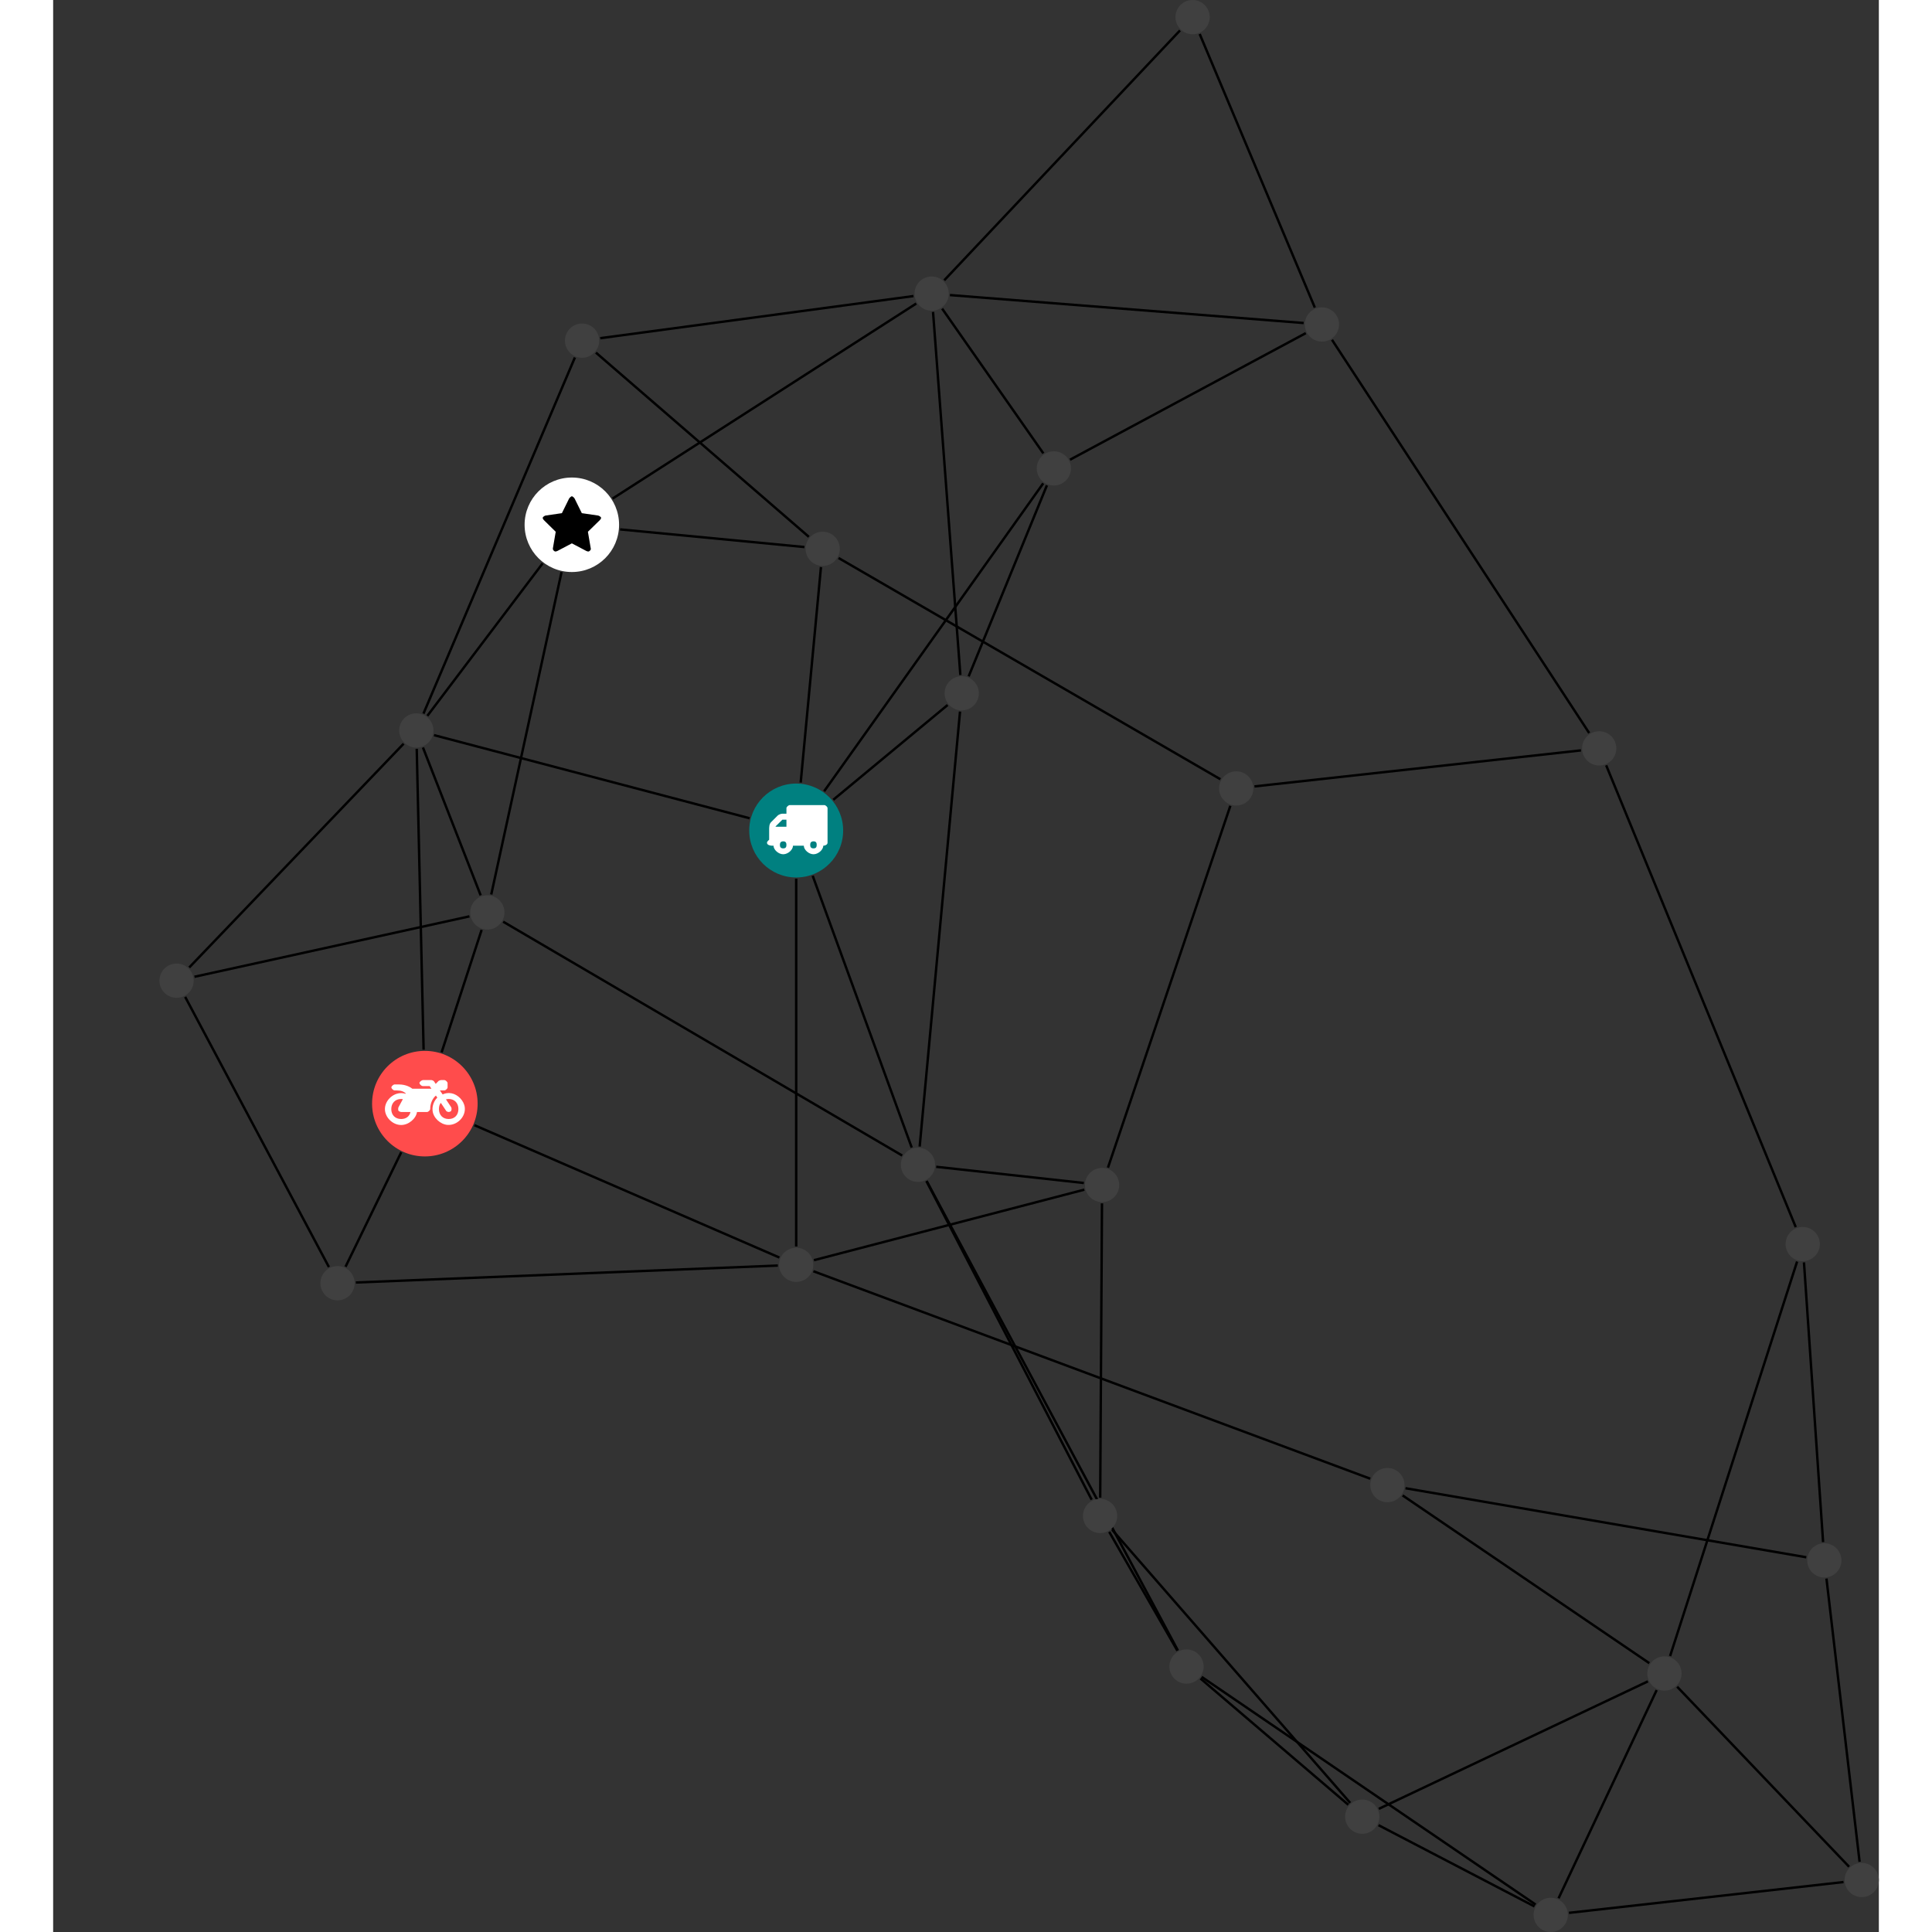 <?xml version="1.0" encoding="UTF-8"?>
<svg xmlns="http://www.w3.org/2000/svg" xmlns:xlink="http://www.w3.org/1999/xlink" width="317.975pt" height="317.975pt" viewBox="-17.495 0.000 300.480 317.975" version="1.1">
<rect x="-17.495" y="0.000" width="300.480" height="317.975" fill="#333333" stroke="none"/>
<defs>
<g>
<symbol overflow="visible" id="glyph0-0">
<path style="stroke:none;" d="M 1.422 -0.75 L 1.422 -7.922 L 3.562 -7.922 L 3.562 -0.891 L 1.422 -0.891 Z M 0.625 0 L 4.531 0 L 4.531 -8.812 L 0.438 -8.812 L 0.438 0 Z M 0.625 0 "/>
</symbol>
<symbol overflow="visible" id="glyph0-1">
<path style="stroke:none;" d="M 3.375 -0.844 C 3.375 -0.453 3.234 -0.266 2.844 -0.266 C 2.469 -0.266 2.297 -0.453 2.297 -0.844 C 2.297 -1.219 2.469 -1.422 2.844 -1.422 C 3.234 -1.422 3.375 -1.219 3.375 -0.844 Z M 1.594 -3.688 L 1.594 -3.859 C 1.594 -3.875 1.578 -3.875 1.594 -3.891 L 2.688 -4.969 C 2.703 -5 2.656 -4.984 2.688 -4.984 L 3.375 -4.984 L 3.375 -3.828 L 1.594 -3.828 Z M 8.359 -0.844 C 8.359 -0.453 8.219 -0.266 7.828 -0.266 C 7.453 -0.266 7.281 -0.453 7.281 -0.844 C 7.281 -1.219 7.453 -1.422 7.828 -1.422 C 8.219 -1.422 8.359 -1.219 8.359 -0.844 Z M 10.141 -6.891 C 10.141 -7.094 9.812 -7.391 9.609 -7.391 L 3.922 -7.391 C 3.719 -7.391 3.375 -7.094 3.375 -6.891 L 3.375 -5.969 L 2.672 -5.969 C 2.469 -5.969 2.078 -5.812 1.938 -5.672 L 0.844 -4.578 C 0.531 -4.266 0.531 -3.734 0.531 -3.328 L 0.531 -1.688 C 0.516 -1.688 0.172 -1.391 0.172 -1.203 C 0.172 -0.781 0.781 -0.703 1.062 -0.703 L 1.25 -0.703 C 1.25 -0.047 2.062 0.703 2.844 0.703 C 3.641 0.703 4.453 -0.047 4.453 -0.703 L 6.234 -0.703 C 6.234 -0.047 7.047 0.703 7.828 0.703 C 8.625 0.703 9.438 -0.047 9.438 -0.703 C 9.547 -0.703 10.141 -0.781 10.141 -1.203 Z M 10.141 -6.891 "/>
</symbol>
<symbol overflow="visible" id="glyph0-2">
<path style="stroke:none;" d="M 12.969 -2.906 C 12.844 -3.984 11.859 -5.016 10.781 -5.219 C 10.234 -5.328 9.703 -5.219 9.328 -5.031 L 8.875 -5.688 L 9.609 -5.688 C 9.812 -5.688 10.141 -5.984 10.141 -6.188 L 10.141 -6.891 C 10.141 -7.094 9.812 -7.391 9.609 -7.391 L 9.047 -7.391 C 8.969 -7.391 8.734 -7.312 8.656 -7.25 L 8.188 -6.766 L 7.891 -7.203 C 7.828 -7.281 7.594 -7.391 7.484 -7.391 L 6.078 -7.391 C 5.906 -7.391 5.547 -7.125 5.516 -6.953 C 5.484 -6.734 5.828 -6.406 6.047 -6.406 L 7.188 -6.406 L 7.484 -5.969 L 4.344 -5.969 C 4.141 -6.125 3.375 -6.672 2.141 -6.672 L 1.422 -6.672 C 1.219 -6.672 0.891 -6.375 0.891 -6.188 C 0.891 -5.984 1.219 -5.688 1.422 -5.688 L 1.781 -5.688 C 2.484 -5.688 2.906 -5.516 3.281 -5.188 L 3.25 -5.141 C 3.078 -5.188 2.797 -5.25 2.5 -5.25 C 1.109 -5.25 -0.172 -4 -0.172 -2.625 C -0.172 -1.25 1.109 0 2.5 0 C 3.75 0 4.953 -1.062 5.109 -2.141 L 6.766 -2.141 C 6.969 -2.141 7.281 -2.438 7.281 -2.625 C 7.281 -3.609 7.688 -4.391 8.219 -4.844 L 8.453 -4.5 C 7.969 -4.062 7.578 -3.203 7.672 -2.359 C 7.781 -1.172 8.969 -0.094 10.141 -0.016 C 11.703 0.094 13.156 -1.344 12.969 -2.906 Z M 2.5 -0.984 C 1.516 -0.984 0.875 -1.641 0.875 -2.625 C 0.875 -3.594 1.516 -4.281 2.5 -4.281 C 2.672 -4.281 2.844 -4.234 2.781 -4.25 L 2.047 -2.891 C 2 -2.781 2 -2.469 2.047 -2.359 C 2.125 -2.25 2.375 -2.141 2.5 -2.141 L 4.031 -2.141 C 3.891 -1.453 3.344 -0.984 2.5 -0.984 Z M 10.328 -0.984 C 9.344 -0.984 8.719 -1.641 8.719 -2.625 C 8.719 -3.109 8.859 -3.469 9.031 -3.641 L 9.906 -2.328 C 9.969 -2.219 10.203 -2.141 10.328 -2.141 C 10.391 -2.141 10.594 -2.188 10.641 -2.234 C 10.812 -2.344 10.844 -2.75 10.734 -2.922 L 9.875 -4.219 C 9.859 -4.219 10.094 -4.281 10.328 -4.281 C 11.297 -4.281 11.922 -3.594 11.922 -2.625 C 11.922 -1.641 11.297 -0.984 10.328 -0.984 Z M 10.328 -0.984 "/>
</symbol>
<symbol overflow="visible" id="glyph0-3">
<path style="stroke:none;" d="M 9.438 -5.078 C 9.438 -5.25 9.078 -5.453 8.938 -5.469 L 6.266 -5.859 L 5.078 -8.266 C 5.031 -8.375 4.75 -8.641 4.625 -8.641 C 4.5 -8.641 4.234 -8.375 4.172 -8.266 L 2.984 -5.859 L 0.312 -5.469 C 0.172 -5.453 -0.172 -5.25 -0.172 -5.078 C -0.172 -4.969 -0.062 -4.781 0.016 -4.719 L 1.969 -2.797 L 1.5 -0.062 C 1.5 -0.016 1.5 0.016 1.5 0.047 C 1.5 0.203 1.75 0.453 1.906 0.453 C 1.984 0.453 2.188 0.406 2.25 0.359 L 4.625 -0.891 L 7 0.359 C 7.062 0.406 7.266 0.453 7.344 0.453 C 7.5 0.453 7.75 0.203 7.75 0.047 C 7.75 0.016 7.75 -0.016 7.734 -0.062 L 7.266 -2.797 L 9.234 -4.719 C 9.297 -4.781 9.438 -4.969 9.438 -5.078 Z M 9.438 -5.078 "/>
</symbol>
</g>
<clipPath id="clip1">
  <path d="M 268 254 L 282.984 254 L 282.984 313 L 268 313 Z M 268 254 "/>
</clipPath>
<clipPath id="clip2">
  <path d="M 244 271 L 282.984 271 L 282.984 313 L 244 313 Z M 244 271 "/>
</clipPath>
<clipPath id="clip3">
  <path d="M 226 304 L 282.984 304 L 282.984 317.977 L 226 317.977 Z M 226 304 "/>
</clipPath>
<clipPath id="clip4">
  <path d="M 224 272 L 253 272 L 253 317.977 L 224 317.977 Z M 224 272 "/>
</clipPath>
<clipPath id="clip5">
  <path d="M 195 294 L 232 294 L 232 317.977 L 195 317.977 Z M 195 294 "/>
</clipPath>
<clipPath id="clip6">
  <path d="M 165 270 L 233 270 L 233 317.977 L 165 317.977 Z M 165 270 "/>
</clipPath>
<clipPath id="clip7">
  <path d="M 277 306 L 282.984 306 L 282.984 313 L 277 313 Z M 277 306 "/>
</clipPath>
<clipPath id="clip8">
  <path d="M 226 312 L 232 312 L 232 317.977 L 226 317.977 Z M 226 312 "/>
</clipPath>
</defs>
<g id="surface1">
<path style="fill:none;stroke-width:0.399;stroke-linecap:butt;stroke-linejoin:miter;stroke:rgb(0%,0%,0%);stroke-opacity:1;stroke-miterlimit:10;" d="M -0.001 -7.926 L -0.001 -68.461 " transform="matrix(1,0,0,-1,104.798,136.691)"/>
<path style="fill:none;stroke-width:0.399;stroke-linecap:butt;stroke-linejoin:miter;stroke:rgb(0%,0%,0%);stroke-opacity:1;stroke-miterlimit:10;" d="M -7.669 2.019 L -59.607 15.699 " transform="matrix(1,0,0,-1,104.798,136.691)"/>
<path style="fill:none;stroke-width:0.399;stroke-linecap:butt;stroke-linejoin:miter;stroke:rgb(0%,0%,0%);stroke-opacity:1;stroke-miterlimit:10;" d="M 0.741 7.894 L 4.077 43.363 " transform="matrix(1,0,0,-1,104.798,136.691)"/>
<path style="fill:none;stroke-width:0.399;stroke-linecap:butt;stroke-linejoin:miter;stroke:rgb(0%,0%,0%);stroke-opacity:1;stroke-miterlimit:10;" d="M 2.714 -7.45 L 19.011 -52.18 " transform="matrix(1,0,0,-1,104.798,136.691)"/>
<path style="fill:none;stroke-width:0.399;stroke-linecap:butt;stroke-linejoin:miter;stroke:rgb(0%,0%,0%);stroke-opacity:1;stroke-miterlimit:10;" d="M 4.597 6.461 L 40.655 57.144 " transform="matrix(1,0,0,-1,104.798,136.691)"/>
<path style="fill:none;stroke-width:0.399;stroke-linecap:butt;stroke-linejoin:miter;stroke:rgb(0%,0%,0%);stroke-opacity:1;stroke-miterlimit:10;" d="M 6.104 5.062 L 24.921 20.66 " transform="matrix(1,0,0,-1,104.798,136.691)"/>
<path style="fill:none;stroke-width:0.399;stroke-linecap:butt;stroke-linejoin:miter;stroke:rgb(0%,0%,0%);stroke-opacity:1;stroke-miterlimit:10;" d="M -3.017 -71.598 L -72.474 -74.387 " transform="matrix(1,0,0,-1,104.798,136.691)"/>
<path style="fill:none;stroke-width:0.399;stroke-linecap:butt;stroke-linejoin:miter;stroke:rgb(0%,0%,0%);stroke-opacity:1;stroke-miterlimit:10;" d="M -2.767 -70.278 L -52.962 -48.493 " transform="matrix(1,0,0,-1,104.798,136.691)"/>
<path style="fill:none;stroke-width:0.399;stroke-linecap:butt;stroke-linejoin:miter;stroke:rgb(0%,0%,0%);stroke-opacity:1;stroke-miterlimit:10;" d="M 2.827 -72.532 L 94.479 -106.68 " transform="matrix(1,0,0,-1,104.798,136.691)"/>
<path style="fill:none;stroke-width:0.399;stroke-linecap:butt;stroke-linejoin:miter;stroke:rgb(0%,0%,0%);stroke-opacity:1;stroke-miterlimit:10;" d="M 2.921 -70.715 L 47.425 -59.106 " transform="matrix(1,0,0,-1,104.798,136.691)"/>
<path style="fill:none;stroke-width:0.399;stroke-linecap:butt;stroke-linejoin:miter;stroke:rgb(0%,0%,0%);stroke-opacity:1;stroke-miterlimit:10;" d="M -74.169 -71.793 L -65.005 -52.946 " transform="matrix(1,0,0,-1,104.798,136.691)"/>
<path style="fill:none;stroke-width:0.399;stroke-linecap:butt;stroke-linejoin:miter;stroke:rgb(0%,0%,0%);stroke-opacity:1;stroke-miterlimit:10;" d="M -76.907 -71.844 L -100.564 -27.379 " transform="matrix(1,0,0,-1,104.798,136.691)"/>
<path style="fill:none;stroke-width:0.399;stroke-linecap:butt;stroke-linejoin:miter;stroke:rgb(0%,0%,0%);stroke-opacity:1;stroke-miterlimit:10;" d="M -61.321 -36.071 L -62.454 13.453 " transform="matrix(1,0,0,-1,104.798,136.691)"/>
<path style="fill:none;stroke-width:0.399;stroke-linecap:butt;stroke-linejoin:miter;stroke:rgb(0%,0%,0%);stroke-opacity:1;stroke-miterlimit:10;" d="M -58.357 -36.504 L -51.771 -16.348 " transform="matrix(1,0,0,-1,104.798,136.691)"/>
<path style="fill:none;stroke-width:0.399;stroke-linecap:butt;stroke-linejoin:miter;stroke:rgb(0%,0%,0%);stroke-opacity:1;stroke-miterlimit:10;" d="M -99.896 -22.536 L -64.611 14.289 " transform="matrix(1,0,0,-1,104.798,136.691)"/>
<path style="fill:none;stroke-width:0.399;stroke-linecap:butt;stroke-linejoin:miter;stroke:rgb(0%,0%,0%);stroke-opacity:1;stroke-miterlimit:10;" d="M -99.032 -24.067 L -53.778 -14.125 " transform="matrix(1,0,0,-1,104.798,136.691)"/>
<path style="fill:none;stroke-width:0.399;stroke-linecap:butt;stroke-linejoin:miter;stroke:rgb(0%,0%,0%);stroke-opacity:1;stroke-miterlimit:10;" d="M -61.427 13.66 L -51.931 -10.664 " transform="matrix(1,0,0,-1,104.798,136.691)"/>
<path style="fill:none;stroke-width:0.399;stroke-linecap:butt;stroke-linejoin:miter;stroke:rgb(0%,0%,0%);stroke-opacity:1;stroke-miterlimit:10;" d="M -60.704 18.875 L -41.736 43.964 " transform="matrix(1,0,0,-1,104.798,136.691)"/>
<path style="fill:none;stroke-width:0.399;stroke-linecap:butt;stroke-linejoin:miter;stroke:rgb(0%,0%,0%);stroke-opacity:1;stroke-miterlimit:10;" d="M -61.345 19.246 L -36.423 77.851 " transform="matrix(1,0,0,-1,104.798,136.691)"/>
<path style="fill:none;stroke-width:0.399;stroke-linecap:butt;stroke-linejoin:miter;stroke:rgb(0%,0%,0%);stroke-opacity:1;stroke-miterlimit:10;" d="M -50.189 -10.528 L -38.622 42.531 " transform="matrix(1,0,0,-1,104.798,136.691)"/>
<path style="fill:none;stroke-width:0.399;stroke-linecap:butt;stroke-linejoin:miter;stroke:rgb(0%,0%,0%);stroke-opacity:1;stroke-miterlimit:10;" d="M -48.228 -15.004 L 17.44 -53.489 " transform="matrix(1,0,0,-1,104.798,136.691)"/>
<path style="fill:none;stroke-width:0.399;stroke-linecap:butt;stroke-linejoin:miter;stroke:rgb(0%,0%,0%);stroke-opacity:1;stroke-miterlimit:10;" d="M -28.985 49.562 L 1.358 46.656 " transform="matrix(1,0,0,-1,104.798,136.691)"/>
<path style="fill:none;stroke-width:0.399;stroke-linecap:butt;stroke-linejoin:miter;stroke:rgb(0%,0%,0%);stroke-opacity:1;stroke-miterlimit:10;" d="M -30.216 54.636 L 19.757 86.734 " transform="matrix(1,0,0,-1,104.798,136.691)"/>
<path style="fill:none;stroke-width:0.399;stroke-linecap:butt;stroke-linejoin:miter;stroke:rgb(0%,0%,0%);stroke-opacity:1;stroke-miterlimit:10;" d="M 75.425 7.261 L 129.163 13.191 " transform="matrix(1,0,0,-1,104.798,136.691)"/>
<path style="fill:none;stroke-width:0.399;stroke-linecap:butt;stroke-linejoin:miter;stroke:rgb(0%,0%,0%);stroke-opacity:1;stroke-miterlimit:10;" d="M 69.811 8.441 L 6.972 44.855 " transform="matrix(1,0,0,-1,104.798,136.691)"/>
<path style="fill:none;stroke-width:0.399;stroke-linecap:butt;stroke-linejoin:miter;stroke:rgb(0%,0%,0%);stroke-opacity:1;stroke-miterlimit:10;" d="M 71.456 4.07 L 51.311 -55.485 " transform="matrix(1,0,0,-1,104.798,136.691)"/>
<path style="fill:none;stroke-width:0.399;stroke-linecap:butt;stroke-linejoin:miter;stroke:rgb(0%,0%,0%);stroke-opacity:1;stroke-miterlimit:10;" d="M 133.311 10.73 L 164.511 -65.274 " transform="matrix(1,0,0,-1,104.798,136.691)"/>
<path style="fill:none;stroke-width:0.399;stroke-linecap:butt;stroke-linejoin:miter;stroke:rgb(0%,0%,0%);stroke-opacity:1;stroke-miterlimit:10;" d="M 130.511 16.046 L 88.182 80.765 " transform="matrix(1,0,0,-1,104.798,136.691)"/>
<path style="fill:none;stroke-width:0.399;stroke-linecap:butt;stroke-linejoin:miter;stroke:rgb(0%,0%,0%);stroke-opacity:1;stroke-miterlimit:10;" d="M 2.081 48.339 L -32.962 78.656 " transform="matrix(1,0,0,-1,104.798,136.691)"/>
<path style="fill:none;stroke-width:0.399;stroke-linecap:butt;stroke-linejoin:miter;stroke:rgb(0%,0%,0%);stroke-opacity:1;stroke-miterlimit:10;" d="M 165.862 -71.075 L 169.011 -117.11 " transform="matrix(1,0,0,-1,104.798,136.691)"/>
<path style="fill:none;stroke-width:0.399;stroke-linecap:butt;stroke-linejoin:miter;stroke:rgb(0%,0%,0%);stroke-opacity:1;stroke-miterlimit:10;" d="M 164.733 -70.938 L 143.831 -135.864 " transform="matrix(1,0,0,-1,104.798,136.691)"/>
<path style="fill:none;stroke-width:0.399;stroke-linecap:butt;stroke-linejoin:miter;stroke:rgb(0%,0%,0%);stroke-opacity:1;stroke-miterlimit:10;" d="M -32.251 81.031 L 19.304 87.964 " transform="matrix(1,0,0,-1,104.798,136.691)"/>
<path style="fill:none;stroke-width:0.399;stroke-linecap:butt;stroke-linejoin:miter;stroke:rgb(0%,0%,0%);stroke-opacity:1;stroke-miterlimit:10;" d="M 166.241 -119.61 L 100.28 -108.246 " transform="matrix(1,0,0,-1,104.798,136.691)"/>
<g clip-path="url(#clip1)" clip-rule="nonzero">
<path style="fill:none;stroke-width:0.399;stroke-linecap:butt;stroke-linejoin:miter;stroke:rgb(0%,0%,0%);stroke-opacity:1;stroke-miterlimit:10;" d="M 169.565 -123.118 L 175.018 -169.731 " transform="matrix(1,0,0,-1,104.798,136.691)"/>
</g>
<path style="fill:none;stroke-width:0.399;stroke-linecap:butt;stroke-linejoin:miter;stroke:rgb(0%,0%,0%);stroke-opacity:1;stroke-miterlimit:10;" d="M 99.804 -109.43 L 140.409 -137.039 " transform="matrix(1,0,0,-1,104.798,136.691)"/>
<g clip-path="url(#clip2)" clip-rule="nonzero">
<path style="fill:none;stroke-width:0.399;stroke-linecap:butt;stroke-linejoin:miter;stroke:rgb(0%,0%,0%);stroke-opacity:1;stroke-miterlimit:10;" d="M 173.288 -170.543 L 144.991 -140.918 " transform="matrix(1,0,0,-1,104.798,136.691)"/>
</g>
<g clip-path="url(#clip3)" clip-rule="nonzero">
<path style="fill:none;stroke-width:0.399;stroke-linecap:butt;stroke-linejoin:miter;stroke:rgb(0%,0%,0%);stroke-opacity:1;stroke-miterlimit:10;" d="M 172.37 -173.063 L 127.182 -178.133 " transform="matrix(1,0,0,-1,104.798,136.691)"/>
</g>
<g clip-path="url(#clip4)" clip-rule="nonzero">
<path style="fill:none;stroke-width:0.399;stroke-linecap:butt;stroke-linejoin:miter;stroke:rgb(0%,0%,0%);stroke-opacity:1;stroke-miterlimit:10;" d="M 141.62 -141.469 L 125.472 -175.739 " transform="matrix(1,0,0,-1,104.798,136.691)"/>
</g>
<path style="fill:none;stroke-width:0.399;stroke-linecap:butt;stroke-linejoin:miter;stroke:rgb(0%,0%,0%);stroke-opacity:1;stroke-miterlimit:10;" d="M 140.179 -140.032 L 95.889 -161.012 " transform="matrix(1,0,0,-1,104.798,136.691)"/>
<g clip-path="url(#clip5)" clip-rule="nonzero">
<path style="fill:none;stroke-width:0.399;stroke-linecap:butt;stroke-linejoin:miter;stroke:rgb(0%,0%,0%);stroke-opacity:1;stroke-miterlimit:10;" d="M 121.507 -177.075 L 95.839 -163.7 " transform="matrix(1,0,0,-1,104.798,136.691)"/>
</g>
<g clip-path="url(#clip6)" clip-rule="nonzero">
<path style="fill:none;stroke-width:0.399;stroke-linecap:butt;stroke-linejoin:miter;stroke:rgb(0%,0%,0%);stroke-opacity:1;stroke-miterlimit:10;" d="M 121.69 -176.766 L 66.733 -139.297 " transform="matrix(1,0,0,-1,104.798,136.691)"/>
</g>
<path style="fill:none;stroke-width:0.399;stroke-linecap:butt;stroke-linejoin:miter;stroke:rgb(0%,0%,0%);stroke-opacity:1;stroke-miterlimit:10;" d="M 90.866 -160.344 L 66.534 -139.559 " transform="matrix(1,0,0,-1,104.798,136.691)"/>
<path style="fill:none;stroke-width:0.399;stroke-linecap:butt;stroke-linejoin:miter;stroke:rgb(0%,0%,0%);stroke-opacity:1;stroke-miterlimit:10;" d="M 91.179 -160.032 L 51.999 -115.086 " transform="matrix(1,0,0,-1,104.798,136.691)"/>
<path style="fill:none;stroke-width:0.399;stroke-linecap:butt;stroke-linejoin:miter;stroke:rgb(0%,0%,0%);stroke-opacity:1;stroke-miterlimit:10;" d="M 62.737 -134.981 L 51.518 -115.426 " transform="matrix(1,0,0,-1,104.798,136.691)"/>
<path style="fill:none;stroke-width:0.399;stroke-linecap:butt;stroke-linejoin:miter;stroke:rgb(0%,0%,0%);stroke-opacity:1;stroke-miterlimit:10;" d="M 62.815 -134.938 L 21.468 -57.676 " transform="matrix(1,0,0,-1,104.798,136.691)"/>
<path style="fill:none;stroke-width:0.399;stroke-linecap:butt;stroke-linejoin:miter;stroke:rgb(0%,0%,0%);stroke-opacity:1;stroke-miterlimit:10;" d="M 48.628 -110.129 L 21.432 -57.696 " transform="matrix(1,0,0,-1,104.798,136.691)"/>
<path style="fill:none;stroke-width:0.399;stroke-linecap:butt;stroke-linejoin:miter;stroke:rgb(0%,0%,0%);stroke-opacity:1;stroke-miterlimit:10;" d="M 50.034 -109.793 L 50.327 -61.36 " transform="matrix(1,0,0,-1,104.798,136.691)"/>
<path style="fill:none;stroke-width:0.399;stroke-linecap:butt;stroke-linejoin:miter;stroke:rgb(0%,0%,0%);stroke-opacity:1;stroke-miterlimit:10;" d="M 23.042 -55.344 L 47.347 -58.012 " transform="matrix(1,0,0,-1,104.798,136.691)"/>
<path style="fill:none;stroke-width:0.399;stroke-linecap:butt;stroke-linejoin:miter;stroke:rgb(0%,0%,0%);stroke-opacity:1;stroke-miterlimit:10;" d="M 20.323 -52.012 L 26.964 19.582 " transform="matrix(1,0,0,-1,104.798,136.691)"/>
<path style="fill:none;stroke-width:0.399;stroke-linecap:butt;stroke-linejoin:miter;stroke:rgb(0%,0%,0%);stroke-opacity:1;stroke-miterlimit:10;" d="M 66.409 131.093 L 85.358 86.07 " transform="matrix(1,0,0,-1,104.798,136.691)"/>
<path style="fill:none;stroke-width:0.399;stroke-linecap:butt;stroke-linejoin:miter;stroke:rgb(0%,0%,0%);stroke-opacity:1;stroke-miterlimit:10;" d="M 63.167 131.679 L 24.366 90.562 " transform="matrix(1,0,0,-1,104.798,136.691)"/>
<path style="fill:none;stroke-width:0.399;stroke-linecap:butt;stroke-linejoin:miter;stroke:rgb(0%,0%,0%);stroke-opacity:1;stroke-miterlimit:10;" d="M 83.522 83.527 L 25.304 88.129 " transform="matrix(1,0,0,-1,104.798,136.691)"/>
<path style="fill:none;stroke-width:0.399;stroke-linecap:butt;stroke-linejoin:miter;stroke:rgb(0%,0%,0%);stroke-opacity:1;stroke-miterlimit:10;" d="M 83.87 81.863 L 45.065 61.031 " transform="matrix(1,0,0,-1,104.798,136.691)"/>
<path style="fill:none;stroke-width:0.399;stroke-linecap:butt;stroke-linejoin:miter;stroke:rgb(0%,0%,0%);stroke-opacity:1;stroke-miterlimit:10;" d="M 24.022 85.894 L 40.675 62.074 " transform="matrix(1,0,0,-1,104.798,136.691)"/>
<path style="fill:none;stroke-width:0.399;stroke-linecap:butt;stroke-linejoin:miter;stroke:rgb(0%,0%,0%);stroke-opacity:1;stroke-miterlimit:10;" d="M 22.522 85.355 L 27.018 25.597 " transform="matrix(1,0,0,-1,104.798,136.691)"/>
<path style="fill:none;stroke-width:0.399;stroke-linecap:butt;stroke-linejoin:miter;stroke:rgb(0%,0%,0%);stroke-opacity:1;stroke-miterlimit:10;" d="M 41.261 56.808 L 28.386 25.378 " transform="matrix(1,0,0,-1,104.798,136.691)"/>
<path style=" stroke:none;fill-rule:nonzero;fill:rgb(0%,50%,50%);fill-opacity:1;" d="M 112.527 136.691 C 112.527 132.422 109.066 128.961 104.797 128.961 C 100.531 128.961 97.07 132.422 97.07 136.691 C 97.07 140.961 100.531 144.418 104.797 144.418 C 109.066 144.418 112.527 140.961 112.527 136.691 Z M 112.527 136.691 "/>
<g style="fill:rgb(100%,100%,100%);fill-opacity:1;">
  <use xlink:href="#glyph0-1" x="99.817" y="139.894"/>
</g>
<path style=" stroke:none;fill-rule:nonzero;fill:rgb(25%,25%,25%);fill-opacity:1;" d="M 107.617 208.168 C 107.617 206.613 106.355 205.352 104.797 205.352 C 103.242 205.352 101.98 206.613 101.98 208.168 C 101.98 209.723 103.242 210.984 104.797 210.984 C 106.355 210.984 107.617 209.723 107.617 208.168 Z M 107.617 208.168 "/>
<path style=" stroke:none;fill-rule:nonzero;fill:rgb(25%,25%,25%);fill-opacity:1;" d="M 32.129 211.199 C 32.129 209.641 30.867 208.379 29.309 208.379 C 27.754 208.379 26.492 209.641 26.492 211.199 C 26.492 212.754 27.754 214.016 29.309 214.016 C 30.867 214.016 32.129 212.754 32.129 211.199 Z M 32.129 211.199 "/>
<path style=" stroke:none;fill-rule:nonzero;fill:rgb(100%,29.999%,29.999%);fill-opacity:1;" d="M 52.367 181.645 C 52.367 176.844 48.48 172.957 43.684 172.957 C 38.883 172.957 34.996 176.844 34.996 181.645 C 34.996 186.441 38.883 190.328 43.684 190.328 C 48.48 190.328 52.367 186.441 52.367 181.645 Z M 52.367 181.645 "/>
<g style="fill:rgb(100%,100%,100%);fill-opacity:1;">
  <use xlink:href="#glyph0-2" x="37.281" y="185.155"/>
</g>
<path style=" stroke:none;fill-rule:nonzero;fill:rgb(25%,25%,25%);fill-opacity:1;" d="M 5.637 161.406 C 5.637 159.848 4.375 158.586 2.816 158.586 C 1.262 158.586 0 159.848 0 161.406 C 0 162.961 1.262 164.223 2.816 164.223 C 4.375 164.223 5.637 162.961 5.637 161.406 Z M 5.637 161.406 "/>
<path style=" stroke:none;fill-rule:nonzero;fill:rgb(25%,25%,25%);fill-opacity:1;" d="M 45.094 120.223 C 45.094 118.664 43.832 117.402 42.273 117.402 C 40.719 117.402 39.457 118.664 39.457 120.223 C 39.457 121.777 40.719 123.039 42.273 123.039 C 43.832 123.039 45.094 121.777 45.094 120.223 Z M 45.094 120.223 "/>
<path style=" stroke:none;fill-rule:nonzero;fill:rgb(25%,25%,25%);fill-opacity:1;" d="M 56.785 150.168 C 56.785 148.613 55.523 147.352 53.969 147.352 C 52.41 147.352 51.148 148.613 51.148 150.168 C 51.148 151.727 52.41 152.988 53.969 152.988 C 55.523 152.988 56.785 151.727 56.785 150.168 Z M 56.785 150.168 "/>
<path style=" stroke:none;fill-rule:nonzero;fill:rgb(100%,100%,100%);fill-opacity:1;" d="M 75.648 86.367 C 75.648 82.074 72.168 78.594 67.875 78.594 C 63.578 78.594 60.098 82.074 60.098 86.367 C 60.098 90.664 63.578 94.145 67.875 94.145 C 72.168 94.145 75.648 90.664 75.648 86.367 Z M 75.648 86.367 "/>
<g style="fill:rgb(0%,0%,0%);fill-opacity:1;">
  <use xlink:href="#glyph0-3" x="63.251" y="90.318"/>
</g>
<path style=" stroke:none;fill-rule:nonzero;fill:rgb(25%,25%,25%);fill-opacity:1;" d="M 180.039 129.762 C 180.039 128.207 178.777 126.945 177.223 126.945 C 175.664 126.945 174.402 128.207 174.402 129.762 C 174.402 131.32 175.664 132.578 177.223 132.578 C 178.777 132.578 180.039 131.32 180.039 129.762 Z M 180.039 129.762 "/>
<path style=" stroke:none;fill-rule:nonzero;fill:rgb(25%,25%,25%);fill-opacity:1;" d="M 239.777 123.172 C 239.777 121.613 238.516 120.352 236.961 120.352 C 235.402 120.352 234.141 121.613 234.141 123.172 C 234.141 124.727 235.402 125.988 236.961 125.988 C 238.516 125.988 239.777 124.727 239.777 123.172 Z M 239.777 123.172 "/>
<path style=" stroke:none;fill-rule:nonzero;fill:rgb(25%,25%,25%);fill-opacity:1;" d="M 111.977 90.324 C 111.977 88.77 110.715 87.508 109.16 87.508 C 107.605 87.508 106.344 88.77 106.344 90.324 C 106.344 91.883 107.605 93.145 109.16 93.145 C 110.715 93.145 111.977 91.883 111.977 90.324 Z M 111.977 90.324 "/>
<path style=" stroke:none;fill-rule:nonzero;fill:rgb(25%,25%,25%);fill-opacity:1;" d="M 273.273 204.754 C 273.273 203.199 272.012 201.938 270.453 201.938 C 268.898 201.938 267.637 203.199 267.637 204.754 C 267.637 206.309 268.898 207.57 270.453 207.57 C 272.012 207.57 273.273 206.309 273.273 204.754 Z M 273.273 204.754 "/>
<path style=" stroke:none;fill-rule:nonzero;fill:rgb(25%,25%,25%);fill-opacity:1;" d="M 72.375 56.062 C 72.375 54.508 71.113 53.246 69.555 53.246 C 68 53.246 66.738 54.508 66.738 56.062 C 66.738 57.621 68 58.883 69.555 58.883 C 71.113 58.883 72.375 57.621 72.375 56.062 Z M 72.375 56.062 "/>
<path style=" stroke:none;fill-rule:nonzero;fill:rgb(25%,25%,25%);fill-opacity:1;" d="M 276.828 256.812 C 276.828 255.254 275.57 253.992 274.012 253.992 C 272.457 253.992 271.195 255.254 271.195 256.812 C 271.195 258.367 272.457 259.629 274.012 259.629 C 275.57 259.629 276.828 258.367 276.828 256.812 Z M 276.828 256.812 "/>
<path style=" stroke:none;fill-rule:nonzero;fill:rgb(25%,25%,25%);fill-opacity:1;" d="M 204.922 244.422 C 204.922 242.867 203.66 241.605 202.105 241.605 C 200.547 241.605 199.285 242.867 199.285 244.422 C 199.285 245.98 200.547 247.242 202.105 247.242 C 203.66 247.242 204.922 245.98 204.922 244.422 Z M 204.922 244.422 "/>
<g clip-path="url(#clip7)" clip-rule="nonzero">
<path style=" stroke:none;fill-rule:nonzero;fill:rgb(25%,25%,25%);fill-opacity:1;" d="M 282.984 309.414 C 282.984 307.859 281.723 306.598 280.168 306.598 C 278.609 306.598 277.348 307.859 277.348 309.414 C 277.348 310.973 278.609 312.234 280.168 312.234 C 281.723 312.234 282.984 310.973 282.984 309.414 Z M 282.984 309.414 "/>
</g>
<path style=" stroke:none;fill-rule:nonzero;fill:rgb(25%,25%,25%);fill-opacity:1;" d="M 250.52 275.426 C 250.52 273.871 249.258 272.609 247.703 272.609 C 246.145 272.609 244.883 273.871 244.883 275.426 C 244.883 276.984 246.145 278.246 247.703 278.246 C 249.258 278.246 250.52 276.984 250.52 275.426 Z M 250.52 275.426 "/>
<g clip-path="url(#clip8)" clip-rule="nonzero">
<path style=" stroke:none;fill-rule:nonzero;fill:rgb(25%,25%,25%);fill-opacity:1;" d="M 231.801 315.156 C 231.801 313.602 230.539 312.34 228.98 312.34 C 227.426 312.34 226.164 313.602 226.164 315.156 C 226.164 316.715 227.426 317.977 228.98 317.977 C 230.539 317.977 231.801 316.715 231.801 315.156 Z M 231.801 315.156 "/>
</g>
<path style=" stroke:none;fill-rule:nonzero;fill:rgb(25%,25%,25%);fill-opacity:1;" d="M 200.777 298.992 C 200.777 297.438 199.516 296.176 197.957 296.176 C 196.402 296.176 195.141 297.438 195.141 298.992 C 195.141 300.551 196.402 301.812 197.957 301.812 C 199.516 301.812 200.777 300.551 200.777 298.992 Z M 200.777 298.992 "/>
<path style=" stroke:none;fill-rule:nonzero;fill:rgb(25%,25%,25%);fill-opacity:1;" d="M 171.855 274.285 C 171.855 272.73 170.594 271.469 169.035 271.469 C 167.48 271.469 166.219 272.73 166.219 274.285 C 166.219 275.844 167.48 277.105 169.035 277.105 C 170.594 277.105 171.855 275.844 171.855 274.285 Z M 171.855 274.285 "/>
<path style=" stroke:none;fill-rule:nonzero;fill:rgb(25%,25%,25%);fill-opacity:1;" d="M 157.633 249.5 C 157.633 247.945 156.371 246.684 154.812 246.684 C 153.258 246.684 151.996 247.945 151.996 249.5 C 151.996 251.055 153.258 252.316 154.812 252.316 C 156.371 252.316 157.633 251.055 157.633 249.5 Z M 157.633 249.5 "/>
<path style=" stroke:none;fill-rule:nonzero;fill:rgb(25%,25%,25%);fill-opacity:1;" d="M 127.66 191.703 C 127.66 190.148 126.398 188.887 124.84 188.887 C 123.285 188.887 122.023 190.148 122.023 191.703 C 122.023 193.262 123.285 194.523 124.84 194.523 C 126.398 194.523 127.66 193.262 127.66 191.703 Z M 127.66 191.703 "/>
<path style=" stroke:none;fill-rule:nonzero;fill:rgb(25%,25%,25%);fill-opacity:1;" d="M 157.961 195.031 C 157.961 193.477 156.699 192.215 155.145 192.215 C 153.586 192.215 152.324 193.477 152.324 195.031 C 152.324 196.59 153.586 197.852 155.145 197.852 C 156.699 197.852 157.961 196.59 157.961 195.031 Z M 157.961 195.031 "/>
<path style=" stroke:none;fill-rule:nonzero;fill:rgb(25%,25%,25%);fill-opacity:1;" d="M 172.855 2.816 C 172.855 1.262 171.594 0 170.035 0 C 168.48 0 167.219 1.262 167.219 2.816 C 167.219 4.375 168.48 5.637 170.035 5.637 C 171.594 5.637 172.855 4.375 172.855 2.816 Z M 172.855 2.816 "/>
<path style=" stroke:none;fill-rule:nonzero;fill:rgb(25%,25%,25%);fill-opacity:1;" d="M 194.145 53.402 C 194.145 51.844 192.883 50.582 191.328 50.582 C 189.77 50.582 188.508 51.844 188.508 53.402 C 188.508 54.957 189.77 56.219 191.328 56.219 C 192.883 56.219 194.145 54.957 194.145 53.402 Z M 194.145 53.402 "/>
<path style=" stroke:none;fill-rule:nonzero;fill:rgb(25%,25%,25%);fill-opacity:1;" d="M 129.91 48.328 C 129.91 46.77 128.648 45.508 127.094 45.508 C 125.535 45.508 124.273 46.77 124.273 48.328 C 124.273 49.883 125.535 51.145 127.094 51.145 C 128.648 51.145 129.91 49.883 129.91 48.328 Z M 129.91 48.328 "/>
<path style=" stroke:none;fill-rule:nonzero;fill:rgb(25%,25%,25%);fill-opacity:1;" d="M 150.02 77.09 C 150.02 75.535 148.758 74.273 147.203 74.273 C 145.648 74.273 144.387 75.535 144.387 77.09 C 144.387 78.645 145.648 79.906 147.203 79.906 C 148.758 79.906 150.02 78.645 150.02 77.09 Z M 150.02 77.09 "/>
<path style=" stroke:none;fill-rule:nonzero;fill:rgb(25%,25%,25%);fill-opacity:1;" d="M 134.859 114.105 C 134.859 112.547 133.598 111.285 132.039 111.285 C 130.484 111.285 129.223 112.547 129.223 114.105 C 129.223 115.66 130.484 116.922 132.039 116.922 C 133.598 116.922 134.859 115.66 134.859 114.105 Z M 134.859 114.105 "/>
</g>
</svg>

